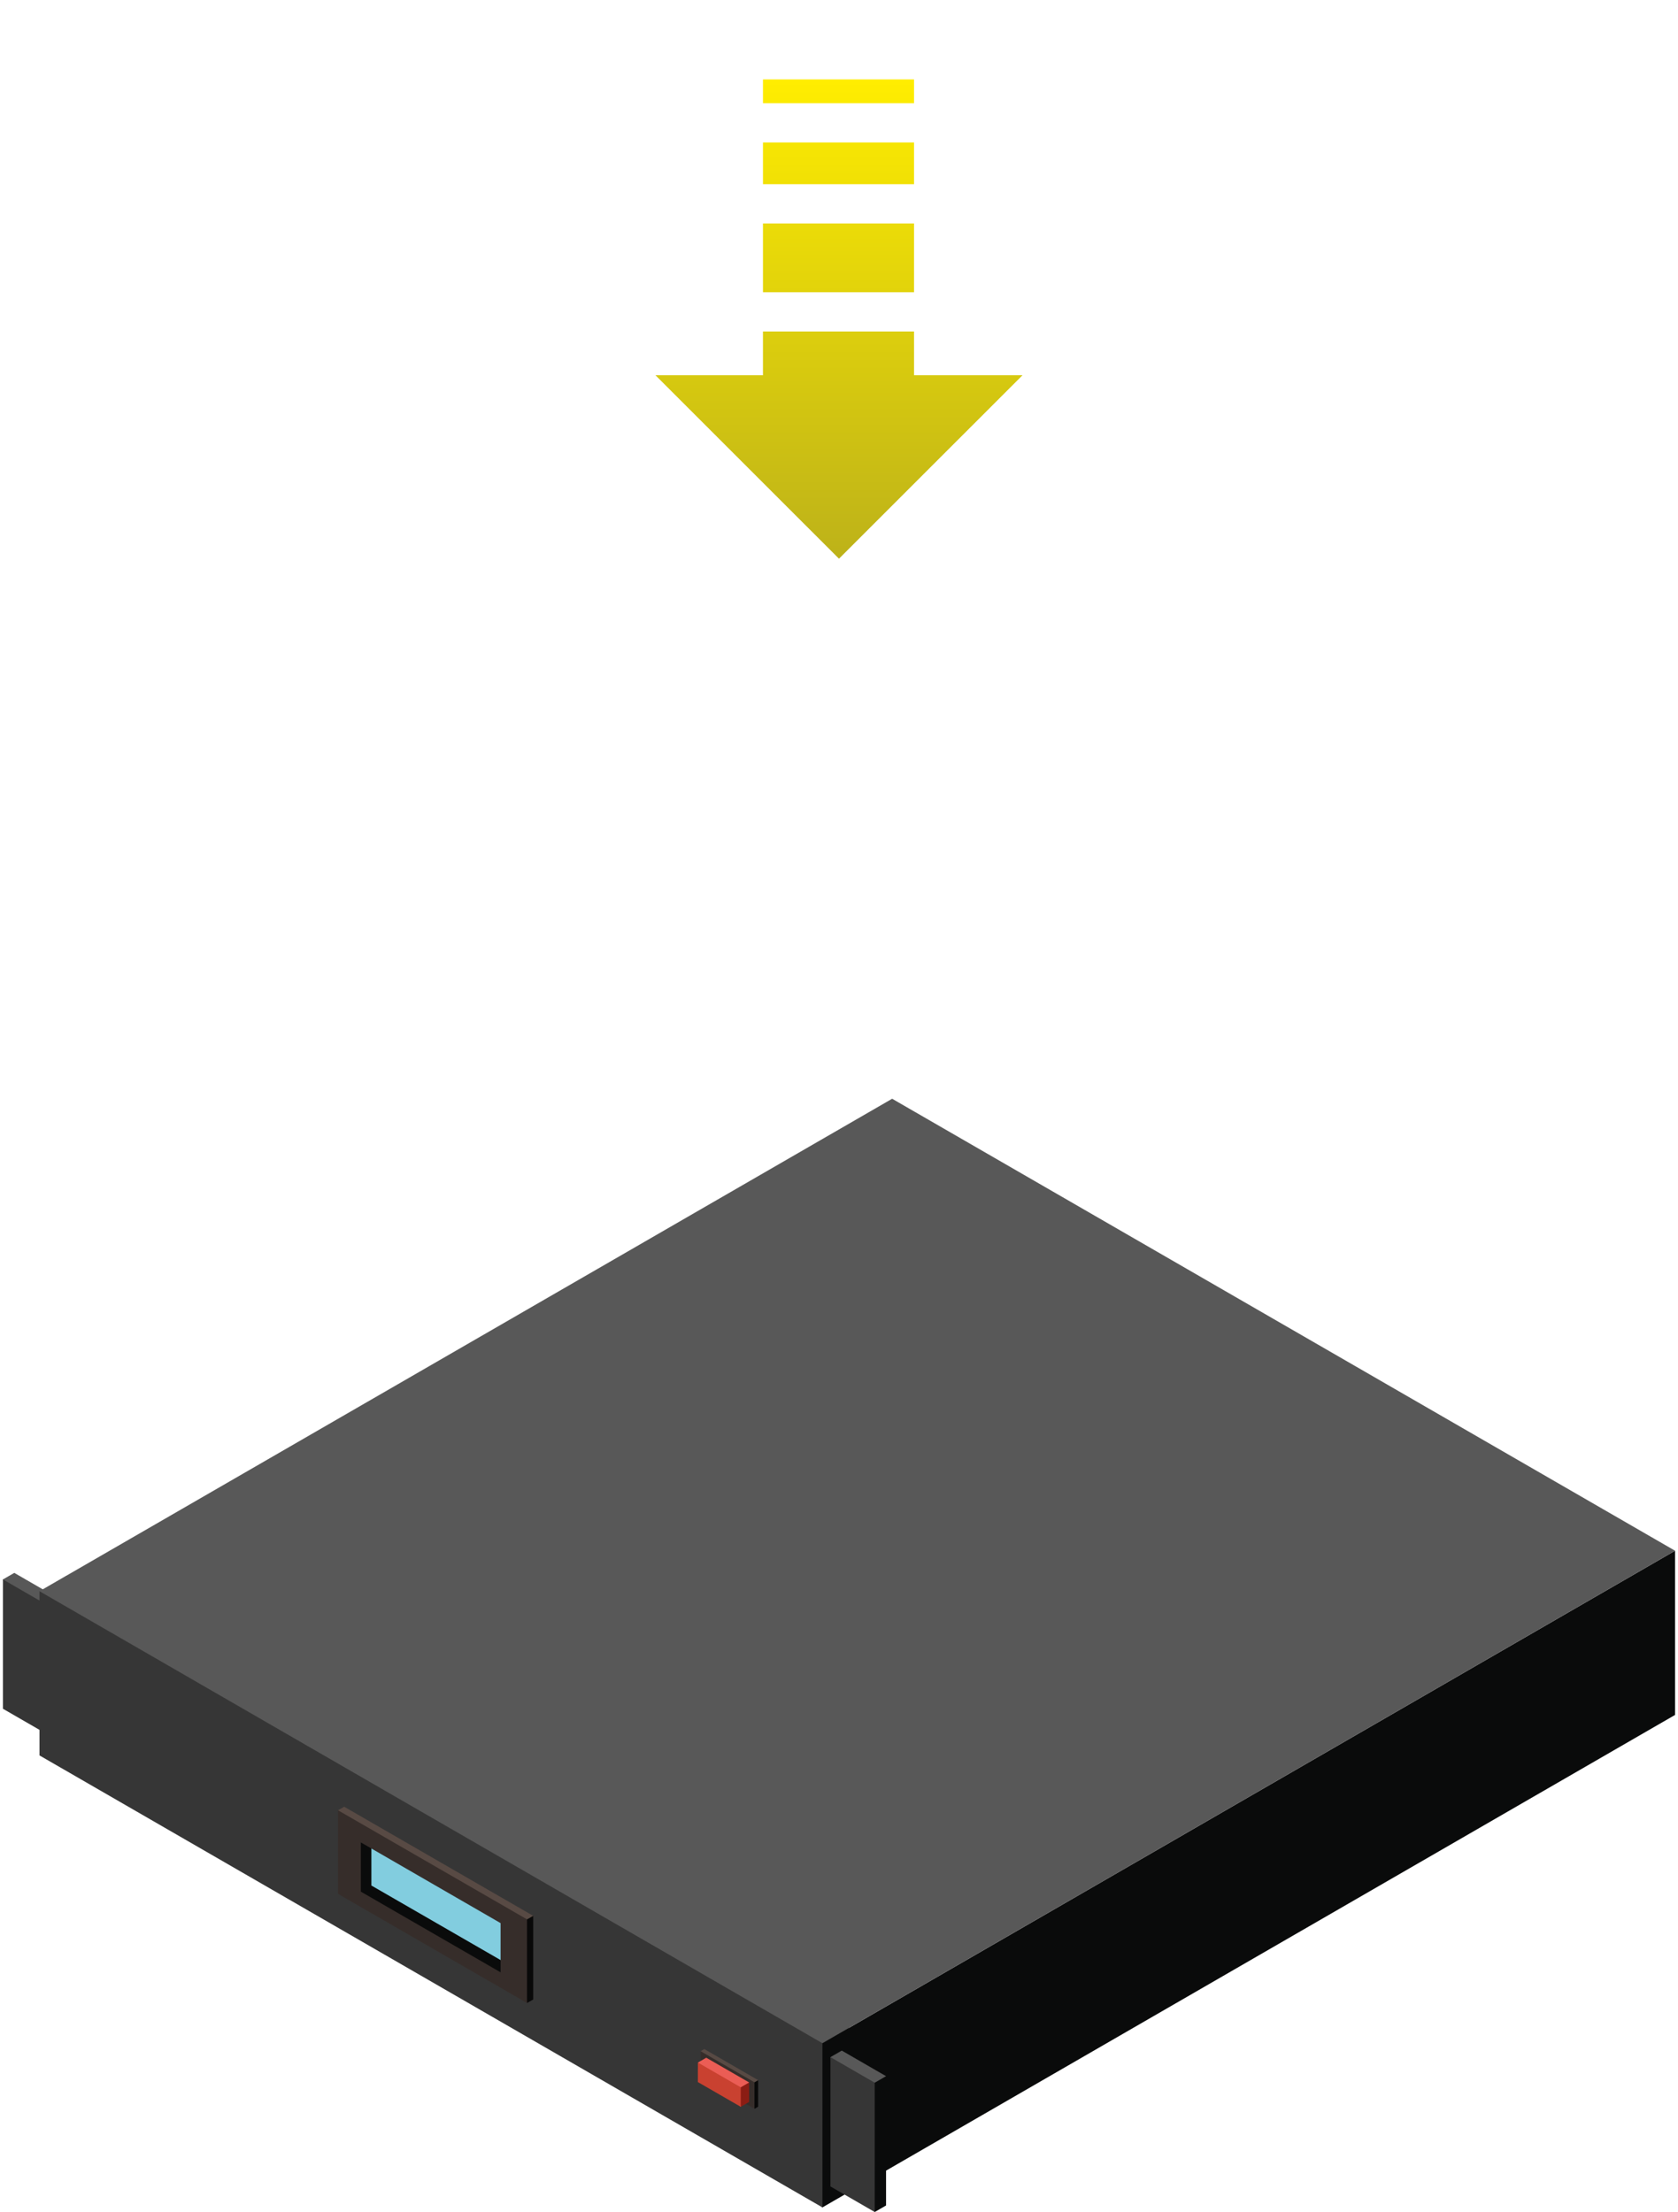 <svg xmlns="http://www.w3.org/2000/svg" xmlns:xlink="http://www.w3.org/1999/xlink" viewBox="0 0 455.095 600"><defs><style>.cls-1{fill:#0a0b0b;}.cls-2{fill:#585858;}.cls-3{fill:#363636;}.cls-4{fill:#584a44;}.cls-5{fill:#090909;}.cls-6{fill:#362d2a;}.cls-7{fill:#eb5d55;}.cls-8{fill:#8b1d14;}.cls-9{fill:#c94130;}.cls-10{fill:#82cddf;}.cls-11{fill:url(#Degradado_sin_nombre_91);}</style><linearGradient id="Degradado_sin_nombre_91" x1="227.547" y1="151.546" x2="227.547" y2="21.546" gradientUnits="userSpaceOnUse"><stop offset="0" stop-color="#bdb219"/><stop offset="0.997" stop-color="#ffed00"/></linearGradient></defs><g id="Capa_1" data-name="Capa 1"><polygon class="cls-1" points="454.301 465.166 230.249 594.591 225.847 587.029 226.681 564.346 230.249 550.058 454.301 420.633 454.301 465.166"/><polygon class="cls-2" points="454.301 420.633 230.249 550.058 213.746 547.491 32.847 444.002 17.9 427.461 241.96 298.033 454.301 420.633"/><path class="cls-1" d="M17.9,427.455V472L230.249,594.591V550.058Z"/><path class="cls-2" d="M3.873,426.637.794,428.418,12.8,470.426l3.079-36.853Z"/><path class="cls-1" d="M5.5,438.171l7.3,32.255,3.079-1.778V433.573L12.8,435.35Z"/><path class="cls-3" d="M.794,428.418v35.075L12.8,470.426V435.35Z"/><path class="cls-2" d="M17.9,427.455l-7.194,4.157L223.052,598.748l7.2-48.69-58.37-52.292Z"/><path class="cls-1" d="M199.171,561.019l23.881,37.729,7.2-4.157V550.058l-7.2,4.156Z"/><path class="cls-3" d="M10.706,431.612V476.15l212.346,122.6V554.214Z"/><polygon class="cls-4" points="205.627 564.237 191.012 555.798 190.013 556.379 204.623 572.016 205.627 564.237"/><polygon class="cls-5" points="203.405 566.046 204.623 572.016 205.619 571.441 205.627 564.237 204.626 564.814 203.405 566.046"/><polygon class="cls-6" points="190.013 556.379 190.006 563.578 204.623 572.016 204.626 564.814 190.013 556.379"/><polygon class="cls-7" points="203.175 564.859 191.545 558.149 189.276 559.461 200.901 571.465 203.175 564.859"/><polygon class="cls-8" points="200.007 567.078 200.901 571.465 203.172 570.152 203.175 564.859 200.901 566.174 200.007 567.078"/><polygon class="cls-9" points="189.276 559.461 189.268 564.752 200.901 571.465 200.901 566.174 189.276 559.461"/><path class="cls-4" d="M93.355,490.07l-1.683.96,51.265,52.281,1.683-23.642Z"/><path class="cls-5" d="M130.771,524.093l12.166,19.218,1.683-.957V519.669l-1.683.957Z"/><path class="cls-6" d="M91.672,491.03v22.679l51.265,29.6V520.626Z"/><polygon class="cls-1" points="135.763 531.66 135.763 534.985 97.862 513.098 97.862 499.748 100.724 501.397 108.776 510.523 135.763 531.66"/><polygon class="cls-10" points="135.763 521.638 135.763 531.66 100.724 511.44 100.724 501.397 135.763 521.638"/><path class="cls-2" d="M228.3,556.217l-3.076,1.777L237.236,600l3.075-36.845Z"/><path class="cls-1" d="M227.023,567.839,237.236,600l3.075-1.773V563.155l-3.075,1.772Z"/><path class="cls-3" d="M225.228,557.994v35.074L237.236,600V564.927Z"/></g><g id="arrow_event_critycal"><path class="cls-11" d="M247.9,89.919V101.78l29.419.008-49.777,49.758-49.772-49.758,29.153-.008V89.919Zm0-10.65V60.614H206.926V79.269Zm0-29.3V38.638H206.926V49.967Zm0-21.978V21.546H206.926v6.443Z"/></g></svg>